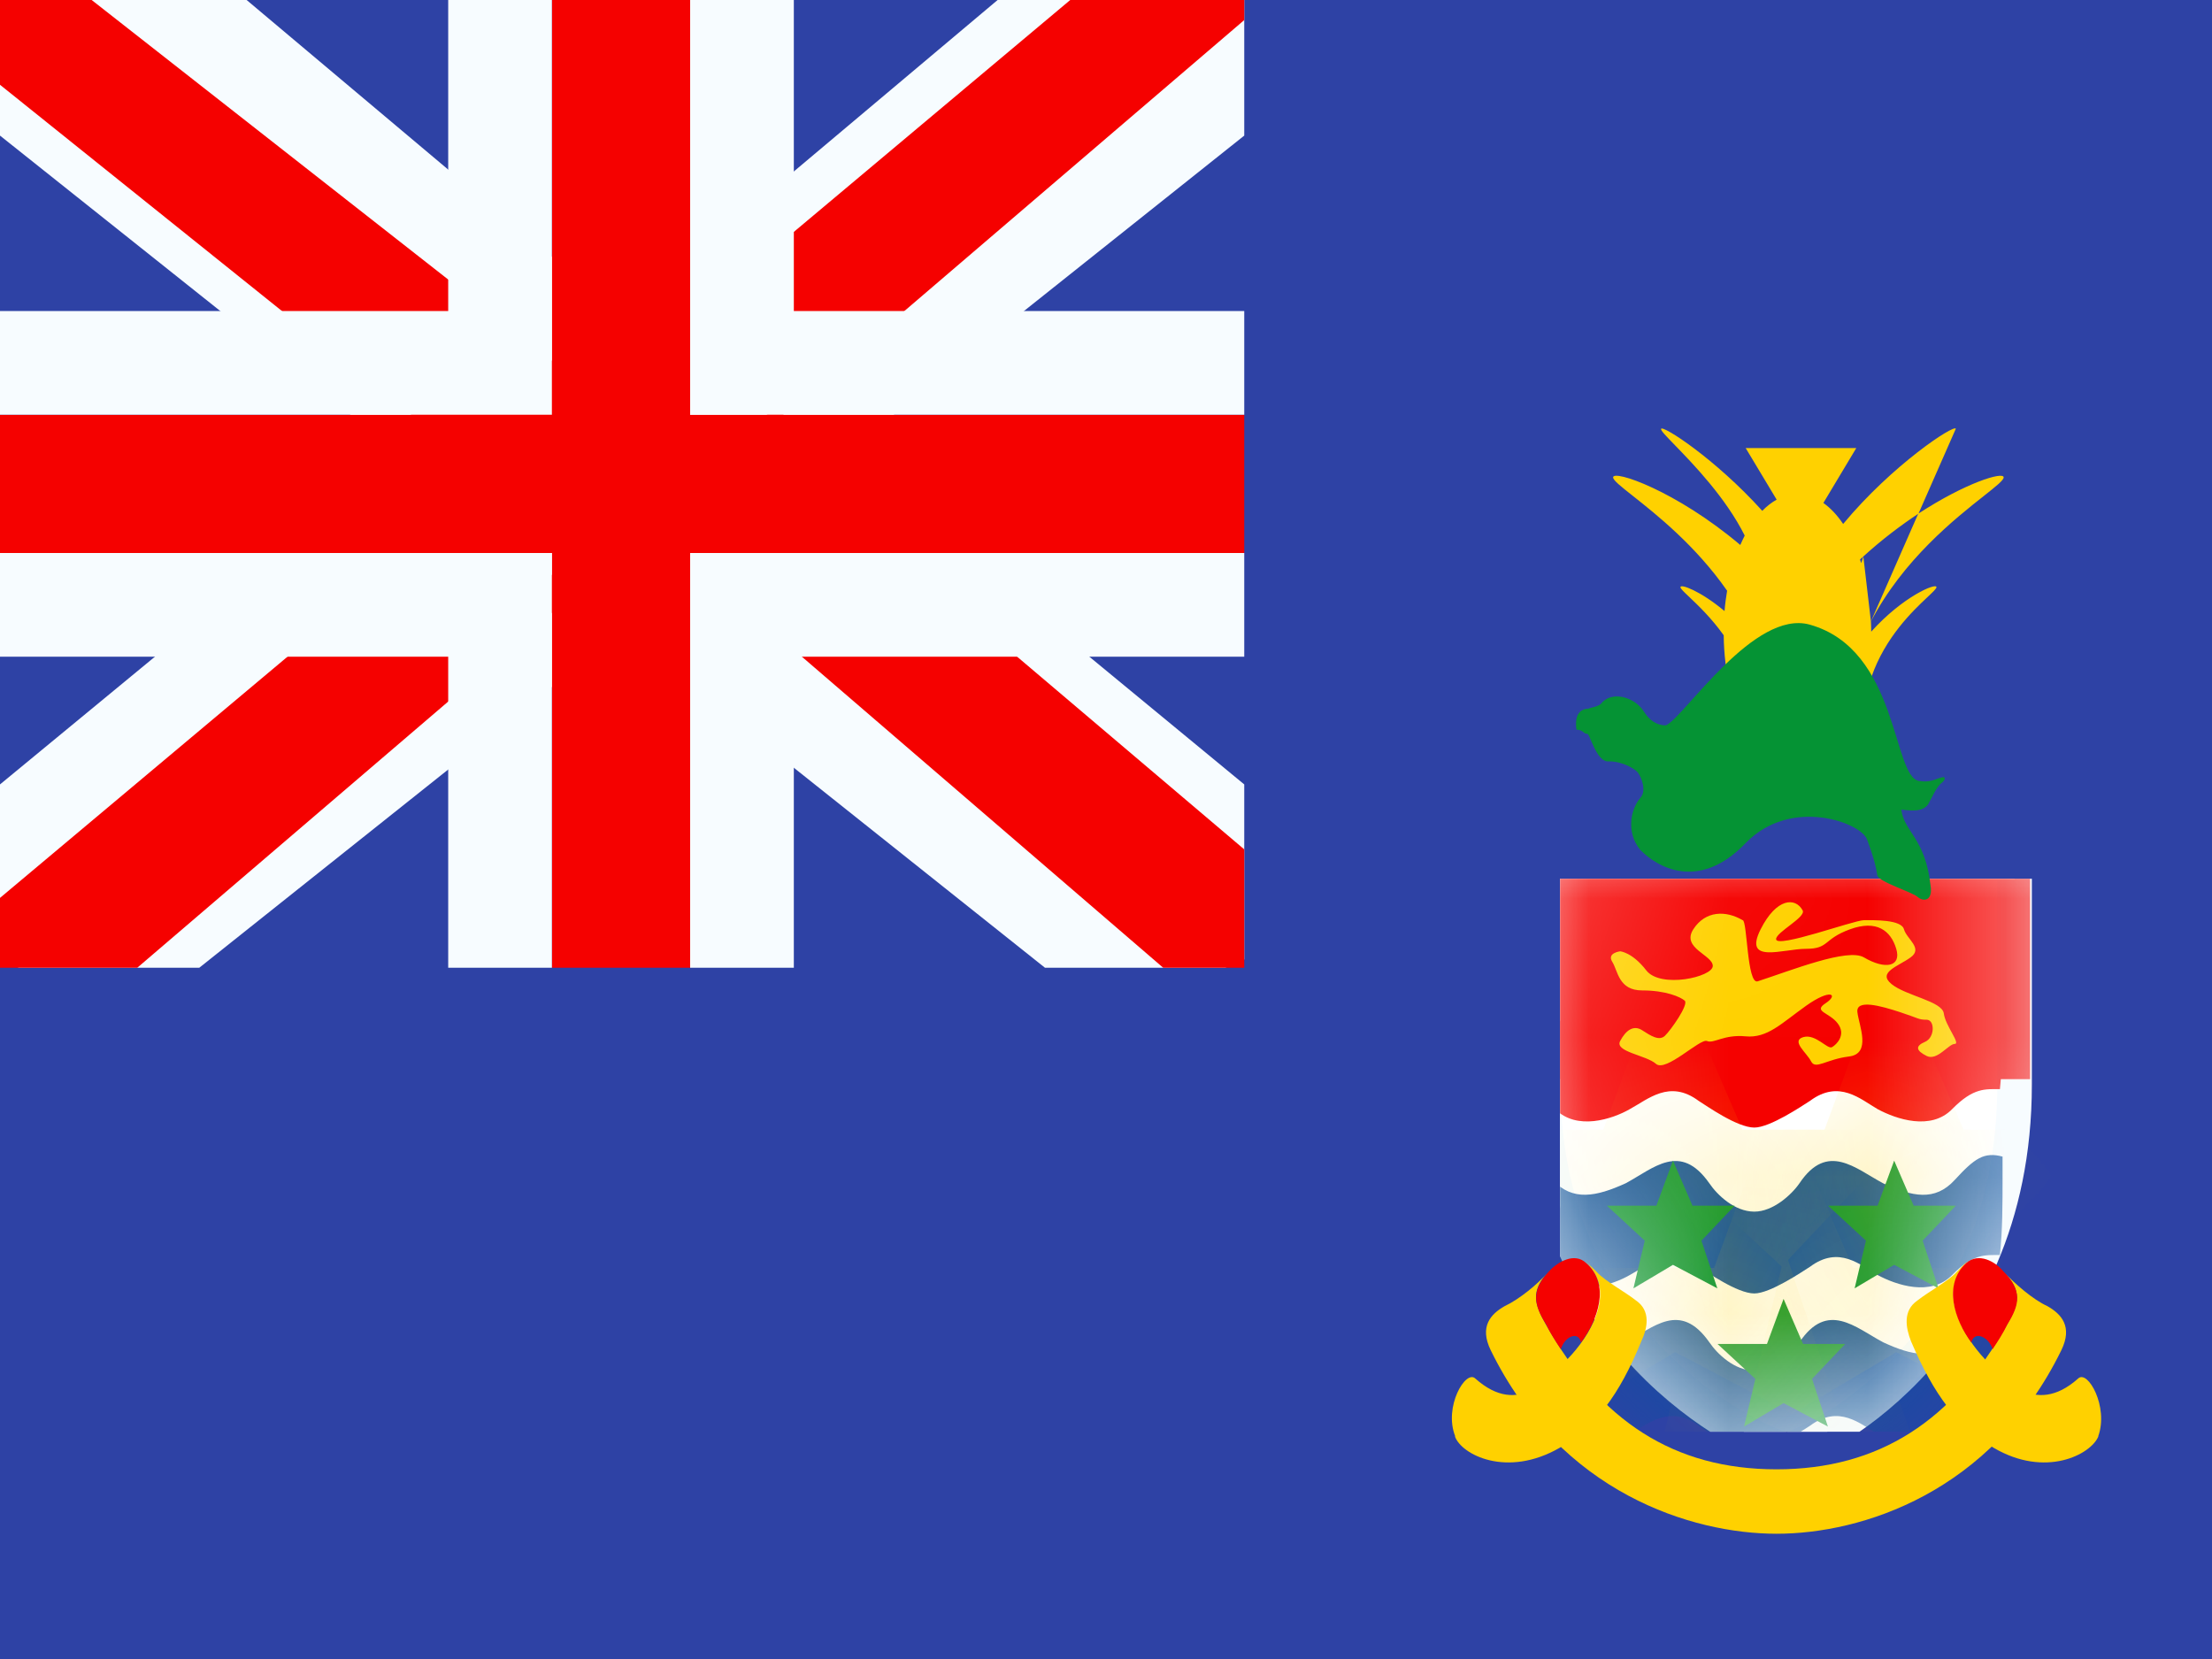 <svg fill="none" height="12" viewBox="0 0 16 12" width="16" xmlns="http://www.w3.org/2000/svg" xmlns:xlink="http://www.w3.org/1999/xlink"><rect x="0" y="0" width="16" height="12" fill="#333333" stroke="none"/><clipPath id="a"><path d="m0 0h16v12h-16z"/></clipPath><clipPath id="b"><path d="m0 0h16v12h-16z"/></clipPath><clipPath id="c"><path d="m11.284 6.356h4v4h-4z"/></clipPath><clipPath id="d"><path d="m0 0h9v7h-9z"/></clipPath><mask id="e" height="5" maskUnits="userSpaceOnUse" width="4" x="11" y="6"><path d="m11.287 6.231h-.125v.125 1.489c0 .986.413 1.644.835 2.055.21.204.422.347.586.439.082.046.152.08.205.102.026.011.049.02.067.026.009.003.018.006.026.008l.001 0c.005.001.022.006.041.006.02 0 .037-.005.042-.006l0-0c.009-.002.018-.005.027-.009.018-.006.04-.015.065-.027.051-.023.117-.057.194-.103.154-.092.351-.236.547-.44.393-.412.774-1.069.774-2.052v-.002-.002-.002-.002-.002-.002-.002-.002-.002-.002-.002-.002-.002-.002-.002-.002-.002-.002-.002-.002-.002-.002-.002-.002-.002-.002-.002-.002-.002-.002-.002-.002-.002-.002-.002-.002-.002-.002-.002-.002-.002-.002-.002-.002-.002-.002-.002-.002-.002-.002-.002-.002-.002-.002-.002-.002-.002-.002-.002-.003-.003-.003-.003-.003-.003-.003-.003-.003-.003-.003-.003-.003-.003-.003-.003-.003-.003-.003-.003-.003-.003-.003-.003-.003-.003-.003-.003-.003-.003-.003-.003-.003-.003-.003-.003-.003-.003-.003-.003-.003-.003-.003-.003-.003-.003-.003-.003-.003-.003-.003-.003-.003-.003-.003-.003-.003-.003-.003-.003-.003-.003-.003-.003-.003-.003-.003-.003-.003-.003-.003-.003-.003-.003-.003-.003-.003-.003-.003-.003-.003-.003-.003-.003-.003-.003-.003-.003-.003-.003-.003-.003-.003-.003-.003-.003-.003-.003-.003-.003-.003-.003-.003-.003-.003-.003-.003-.003-.003-.003-.003-.003-.003-.003-.003-.003-.003-.003-.003-.003-.003-.003-.003-.003-.003-.003-.003-.003-.003-.003-.003-.003-.003-.003-.003-.003-.003-.003-.003-.003-.003-.003-.003-.003-.003-.003-.003-.003-.003-.003-.003-.003-.003-.003-.003-.003-.003-.003-.003-.003-.003-.003-.003-.003-.003-.003-.003-.003-.003-.003-.003-.003-.003-.003-.003-.003-.003-.003-.003-.003-.003-.003-.003-.003-.003-.003-.003-.003-.003-.003-.003-.003-.003-.003-.003-.003-.003-.003-.003-.003-.003-.003-.003-.003-.003-.003-.003-.003-.003-.003-.003-.003-.003-.003-.003-.003-.003-.003-.003-.003-.003-.003-.003-.003-.003-.003-.003-.003-.003-.003-.003-.003-.003-.003-.003-.003-.003-.003-.003-.003-.003-.003-.003-.003-.003-.003-.003-.003-.003-.003-.003-.003-.003-.003-.003-.003-.003-.003-.003-.003-.003-.003-.003-.003-.003-.003-.003-.003-.003-.003-.003-.003-.003-.003-.003-.003-.003-.003-.003-.003-.003-.003-.003-.003-.003-.003-.003-.003-.003-.003-.003-.003-.003-.003-.003-.003-.003-.003-.003-.003-.003-.003-.003-.003-.003-.003-.003-.003-.003-.003-.003-.003-.003-.003-.003-.003-.003-.003-.003-.003-.003-.003-.003-.003-.003-.003-.003-.003-.003-.003-.003-.003-.003-.003-.003-.003-.003-.003-.003-.003-.003-.003-.003-.003-.003-.003-.003-.003-.003-.003-.003-.003-.003-.003-.003-.003-.003-.003-.003-.003-.003-.003-.003-.003-.003-.003-.003-.003-.003-.003-.003-.003-.003-.003-.003-.003-.003-.003-.003-.003-.003-.003-.003-.003-.003-.003-.003-.003-.003-.003-.003-.003-.003-.003-.003-.003-.003-.003-.003-.003-.003-.003-.003-.003-.003-.003-.003-.003-.003-.003-.003-.003-.003-.003-.003-.003-.003-.003-.003-.003-.003-.003-.003-.003-.003-.003-.003-.003-.003-.003-.003-.003-.003-.003-.003-.003-.003-.003-.003-.003-.003-.003-.003-.003-.003-.003-.003-.003-.003-.003-.003-.003-.002-.125h-.125z" fill="#fff" stroke="#fff" stroke-width=".25"/></mask><mask id="f" fill="#fff"><path clip-rule="evenodd" d="m12.901 10.149-.286.17.082-.345-.274-.253h.358l.12-.326.141.326h.305l-.24.253.115.345z" fill="#fff" fill-rule="evenodd"/></mask><mask id="g" fill="#fff"><path clip-rule="evenodd" d="m12.101 9.149-.286.17.082-.345-.274-.253h.358l.12-.326.141.326h.305l-.24.253.115.345z" fill="#fff" fill-rule="evenodd"/></mask><mask id="h" fill="#fff"><path clip-rule="evenodd" d="m13.701 9.149-.286.17.082-.345-.274-.253h.358l.12-.326.141.326h.305l-.24.253.115.345z" fill="#fff" fill-rule="evenodd"/></mask><g clip-path="url(#a)"><path d="m0 0h16v12h-16z" fill="#fff"/><g clip-path="url(#b)"><path clip-rule="evenodd" d="m0 0h16v12h-16z" fill="#2e42a5" fill-rule="evenodd"/><g clip-path="url(#c)"><path d="m11.287 6.231h-.125v.125 1.489c0 .986.413 1.644.835 2.055.21.204.422.347.586.439.082.046.152.08.205.102.026.011.049.02.067.026.009.003.018.006.026.008l.001 0c.005.001.022.006.041.006.02 0 .037-.005.042-.006l0-0c.009-.002.018-.005.027-.009.018-.006.04-.015.065-.027.051-.023.117-.057.194-.103.154-.092.351-.236.547-.44.393-.412.774-1.069.774-2.052v-.002-.002-.002-.002-.002-.002-.002-.002-.002-.002-.002-.002-.002-.002-.002-.002-.002-.002-.002-.002-.002-.002-.002-.002-.002-.002-.002-.002-.002-.002-.002-.002-.002-.002-.002-.002-.002-.002-.002-.002-.002-.002-.002-.002-.002-.002-.002-.002-.002-.002-.002-.002-.002-.002-.002-.002-.002-.002-.002-.003-.003-.003-.003-.003-.003-.003-.003-.003-.003-.003-.003-.003-.003-.003-.003-.003-.003-.003-.003-.003-.003-.003-.003-.003-.003-.003-.003-.003-.003-.003-.003-.003-.003-.003-.003-.003-.003-.003-.003-.003-.003-.003-.003-.003-.003-.003-.003-.003-.003-.003-.003-.003-.003-.003-.003-.003-.003-.003-.003-.003-.003-.003-.003-.003-.003-.003-.003-.003-.003-.003-.003-.003-.003-.003-.003-.003-.003-.003-.003-.003-.003-.003-.003-.003-.003-.003-.003-.003-.003-.003-.003-.003-.003-.003-.003-.003-.003-.003-.003-.003-.003-.003-.003-.003-.003-.003-.003-.003-.003-.003-.003-.003-.003-.003-.003-.003-.003-.003-.003-.003-.003-.003-.003-.003-.003-.003-.003-.003-.003-.003-.003-.003-.003-.003-.003-.003-.003-.003-.003-.003-.003-.003-.003-.003-.003-.003-.003-.003-.003-.003-.003-.003-.003-.003-.003-.003-.003-.003-.003-.003-.003-.003-.003-.003-.003-.003-.003-.003-.003-.003-.003-.003-.003-.003-.003-.003-.003-.003-.003-.003-.003-.003-.003-.003-.003-.003-.003-.003-.003-.003-.003-.003-.003-.003-.003-.003-.003-.003-.003-.003-.003-.003-.003-.003-.003-.003-.003-.003-.003-.003-.003-.003-.003-.003-.003-.003-.003-.003-.003-.003-.003-.003-.003-.003-.003-.003-.003-.003-.003-.003-.003-.003-.003-.003-.003-.003-.003-.003-.003-.003-.003-.003-.003-.003-.003-.003-.003-.003-.003-.003-.003-.003-.003-.003-.003-.003-.003-.003-.003-.003-.003-.003-.003-.003-.003-.003-.003-.003-.003-.003-.003-.003-.003-.003-.003-.003-.003-.003-.003-.003-.003-.003-.003-.003-.003-.003-.003-.003-.003-.003-.003-.003-.003-.003-.003-.003-.003-.003-.003-.003-.003-.003-.003-.003-.003-.003-.003-.003-.003-.003-.003-.003-.003-.003-.003-.003-.003-.003-.003-.003-.003-.003-.003-.003-.003-.003-.003-.003-.003-.003-.003-.003-.003-.003-.003-.003-.003-.003-.003-.003-.003-.003-.003-.003-.003-.003-.003-.003-.003-.003-.003-.003-.003-.003-.003-.003-.003-.003-.003-.003-.003-.003-.003-.003-.003-.003-.003-.003-.003-.003-.003-.003-.003-.003-.003-.003-.003-.003-.003-.003-.003-.003-.003-.003-.003-.003-.003-.003-.003-.003-.003-.003-.003-.003-.003-.003-.003-.003-.003-.003-.003-.003-.003-.003-.003-.003-.003-.003-.003-.003-.003-.003-.003-.003-.003-.003-.003-.003-.003-.003-.003-.003-.003-.003-.003-.003-.003-.003-.003-.003-.003-.003-.003-.003-.003-.003-.003-.003-.003-.003-.003-.003-.003-.003-.003-.003-.003-.003-.003-.003-.003-.002-.125h-.125z" fill="#fff" stroke="#f7fcff" stroke-width=".25"/><g mask="url(#e)"><path d="m11.084 6.106h3.6v1.7h-3.6z" fill="#f50100"/><path d="m12.689 8.156c.115 0 .346-.157.403-.193.211-.157.365-.012.49.06.134.072.384.157.538 0s.24-.145.346-.145c.019-.181.019-.362.019-.567v-.145c-.134-.036-.202.012-.346.169s-.307.121-.518.024c-.202-.108-.403-.301-.605 0-.058.084-.192.205-.326.205-.144 0-.269-.121-.326-.205-.211-.301-.403-.108-.605 0-.211.096-.384.133-.528-.024-.134-.157-.202-.205-.346-.169v.145c0 .205.01.386.029.567.106 0 .182-.012.336.145s.413.072.538 0c.134-.072.288-.217.499-.06.058.036.278.193.403.193z" fill="#f50100"/><path clip-rule="evenodd" d="m11.718 6.881s.087.005.19.138.481.048.481-.032c0-.08-.229-.128-.141-.265.088-.137.237-.137.357-.066.034 0 .031.468.109.442.249-.081.65-.242.768-.173.155.091.273.068.234-.062-.039-.131-.141-.212-.335-.141-.195.071-.149.141-.317.141-.168 0-.457.114-.329-.141.115-.228.252-.233.304-.137.027.049-.192.157-.192.208 0 .07.563-.137.635-.137s.271-.006.29.066c.02.071.14.137.048.203-.091.066-.242.108-.138.193.104.085.366.124.378.212.011.089.124.221.079.221s-.127.125-.203.087c-.076-.038-.085-.071-.012-.102s.072-.16.012-.16-.055-.01-.193-.055c-.137-.045-.319-.096-.308 0 .011.096.104.301-.061.321s-.242.098-.274.035-.147-.148-.057-.175c.09-.027.176.092.209.072.033-.019.103-.089.041-.171-.062-.082-.182-.085-.087-.147.094-.062.038-.109-.142.019-.18.128-.28.236-.438.221s-.229.055-.279.034-.298.229-.369.165c-.071-.063-.301-.087-.259-.165.041-.078.097-.118.159-.078s.123.08.165.04c.042-.04.174-.227.143-.254s-.137-.074-.308-.074-.175-.142-.216-.207.058-.076.058-.076z" fill="#ffd100" fill-rule="evenodd"/><path d="m12.689 9.356c.115 0 .346-.157.403-.193.211-.157.365-.012.49.06.134.072.384.157.538 0s.24-.145.346-.145c.019-.181.019-.362.019-.567v-.145c-.134-.036-.202.012-.346.169s-.307.121-.518.024c-.202-.108-.403-.301-.605 0-.058.084-.192.205-.326.205-.144 0-.269-.121-.326-.205-.211-.301-.403-.108-.605 0-.211.096-.384.133-.528-.024-.134-.157-.202-.205-.346-.169v.145c0 .205.01.386.029.567.106 0 .182-.012.336.145s.413.072.538 0c.134-.072.288-.217.499-.06.058.036.278.193.403.193z" fill="#0b50a0"/><path d="m12.689 10.506c.115 0 .346-.157.403-.193.211-.157.365-.012.49.06.134.072.384.157.538 0 .154-.157.24-.145.346-.145.019-.181.019-.362.019-.567v-.145c-.134-.036-.202.012-.346.169s-.307.121-.518.024c-.202-.108-.403-.301-.605 0-.058.084-.192.205-.326.205-.144 0-.269-.121-.326-.205-.211-.301-.403-.108-.605 0-.211.096-.384.133-.528-.024-.134-.157-.202-.205-.346-.169v.145c0 .205.01.386.029.567.106 0 .182-.012.336.145.154.157.413.072.538 0 .134-.072.288-.217.499-.06.058.036.278.193.403.193z" fill="#0b50a0"/><path clip-rule="evenodd" d="m12.901 10.149-.286.17.082-.345-.274-.253h.358l.12-.326.141.326h.305l-.24.253.115.345z" fill="#059334" fill-rule="evenodd"/><path d="m12.901 10.149.257-.486-.272-.144-.265.157zm-.286.17-.535-.127-.299 1.26 1.115-.66zm.082-.345.535.127.074-.313-.236-.218zm-.274-.253v-.55h-1.406l1.032.954zm.358 0v.55h.384l.133-.36zm.12-.326.505-.218-.545-1.264-.475 1.292zm.141.326-.505.218.143.332h.362zm.305 0 .399.378.879-.928h-1.278zm-.24.253-.399-.378-.227.24.105.313zm.115.345-.257.486 1.214.641-.436-1.302zm-.602-.643-.286.17.561.946.286-.17zm.529.77.082-.345-1.07-.254-.082.345zm-.08-.875-.274-.253-.747.808.274.253zm-.647.701h.358v-1.1h-.358zm.874-.36.12-.326-1.032-.38-.12.326zm-.901-.298.141.326 1.01-.436-.141-.326zm.646.658h.305v-1.1h-.305zm-.094-.928-.24.253.799.756.24-.253zm-.362.806.115.345 1.043-.349-.115-.345zm.894-.316-.321-.17-.514.973.321.17z" fill="#ffd100" mask="url(#f)"/><path clip-rule="evenodd" d="m12.101 9.149-.286.17.082-.345-.274-.253h.358l.12-.326.141.326h.305l-.24.253.115.345z" fill="#059334" fill-rule="evenodd"/><path d="m12.101 9.149.257-.486-.272-.144-.265.157zm-.286.17-.535-.127-.299 1.261 1.115-.66zm.082-.345.535.127.074-.313-.236-.218zm-.274-.253v-.55h-1.406l1.032.954zm.358 0v.55h.384l.133-.36zm.12-.326.505-.218-.545-1.264-.476 1.292zm.141.326-.505.218.143.332h.362zm.305 0 .399.378.879-.928h-1.278zm-.24.253-.399-.378-.227.24.105.313zm.115.345-.257.486 1.214.641-.436-1.302zm-.601-.643-.286.17.561.946.286-.17zm.529.77.082-.345-1.07-.254-.082.345zm-.08-.875-.274-.253-.747.808.274.253zm-.647.701h.358v-1.1h-.358zm.874-.36.12-.326-1.032-.38-.12.326zm-.901-.298.141.326 1.01-.436-.141-.326zm.646.658h.305v-1.1h-.305zm-.094-.928-.24.253.799.756.24-.253zm-.362.806.115.345 1.043-.349-.115-.345zm.894-.316-.321-.17-.514.973.321.17z" fill="#ffd100" mask="url(#g)"/><path clip-rule="evenodd" d="m13.701 9.149-.286.17.082-.345-.274-.253h.358l.12-.326.141.326h.305l-.24.253.115.345z" fill="#059334" fill-rule="evenodd"/><path d="m13.701 9.149.257-.486-.272-.144-.265.157zm-.286.17-.535-.127-.299 1.261 1.115-.66zm.082-.345.535.127.074-.313-.236-.218zm-.274-.253v-.55h-1.406l1.032.954zm.358 0v.55h.384l.133-.36zm.12-.326.505-.218-.546-1.264-.475 1.292zm.141.326-.505.218.143.332h.362zm.305 0 .399.378.879-.928h-1.278zm-.24.253-.399-.378-.227.24.105.313zm.115.345-.257.486 1.214.641-.436-1.302zm-.601-.643-.286.17.561.946.286-.17zm.529.77.082-.345-1.07-.254-.082.345zm-.08-.875-.274-.253-.747.808.274.253zm-.647.701h.358v-1.1h-.358zm.874-.36.12-.326-1.032-.38-.12.326zm-.901-.298.141.326 1.01-.436-.141-.326zm.646.658h.305v-1.1h-.305zm-.094-.928-.24.253.799.756.24-.253zm-.362.806.115.345 1.043-.349-.115-.345zm.894-.316-.321-.17-.514.973.321.17z" fill="#ffd100" mask="url(#h)"/></g></g><g fill="#ffd100"><path d="m10.524 10.39c.046.131.375.303.758.082.26-.156.429-.377.59-.77.046-.098.069-.221-.038-.295-.084-.066-.222-.139-.283-.205-.031-.033-.061-.057-.084-.082.015.016.031.033.046.057.153.197-.008.483-.176.655-.122.123-.344.426-.666.139-.069-.066-.23.205-.145.418z"/><path d="m15.178 10.39c-.054.131-.383.303-.758.082-.26-.156-.429-.377-.597-.77-.038-.098-.061-.221.046-.295.084-.066.222-.139.283-.205.031-.033.054-.057.084-.082-.015.016-.031.033-.046.057-.153.197.008.483.168.655.122.123.352.426.674.139.069-.066.222.205.145.418z"/><path d="m12.851 11.094c.613 0 1.554-.295 2.059-1.327.084-.172 0-.262-.1-.319-.107-.049-.237-.164-.306-.238.122.131.1.221.015.369-.39.696-.926 1.049-1.669 1.049s-1.278-.352-1.669-1.049c-.084-.147-.107-.238.008-.369-.061.074-.199.188-.306.238-.1.057-.184.147-.1.319.505 1.032 1.455 1.327 2.067 1.327z"/></g><path d="m11.435 9.71c-.015-.082-.115-.049-.145.049-.038-.057-.076-.115-.107-.18-.092-.147-.107-.246.023-.385.061-.066.184-.139.268-.057.176.156.084.41-.038.573z" fill="#f50100"/><path d="m14.26 9.71c.015-.082.122-.049.153.049.038-.057.076-.115.107-.18.092-.147.107-.246-.031-.385-.054-.066-.176-.139-.268-.057-.168.156-.084.41.038.573z" fill="#f50100"/><path clip-rule="evenodd" d="m12.492 4.272c-.227-.326-.513-.552-.681-.685-.087-.069-.143-.113-.143-.134 0-.058.455.096.92.489.01-.023.021-.046.032-.068-.137-.274-.371-.516-.505-.654v-0c-.063-.065-.104-.107-.1-.118.01-.03.393.217.732.593.033-.034.068-.061.104-.081l-.224-.373h.8l-.238.397c.052.037.1.088.143.152.356-.429.804-.722.815-.689l-.27.614c-.127.084-.264.187-.399.31l-.024.022.008.025c.002-.002.003-.004.003-.006.004-.014.008-.027.013-.041l.055.471c.001.024.002.048.002.073.229-.255.472-.356.472-.322 0 .011-.026.035-.066.073-.104.098-.304.287-.405.578-.004.012-.016.011-.031.004-.072.391-.271.672-.504.672-.291 0-.527-.437-.533-.979-.089-.125-.185-.216-.247-.275-.04-.038-.066-.062-.066-.073 0-.026.146.028.319.173.004-.051.011-.101.019-.149zm1.04.225c.234-.45.613-.748.818-.91.087-.069.143-.113.143-.134 0-.045-.276.039-.618.263z" fill="#ffd100" fill-rule="evenodd"/><path d="m11.893 5.151c-.064-.11-.238-.158-.312-.061-.028.024-.064.024-.092.036-.046 0-.104.031-.086.152.049 0 .049.03.077.03.018-.012.066.211.158.199.101 0 .191.057.209.081.028.037.064.134.018.183-.064.073-.11.243 0 .377.119.122.422.304.761-.049.33-.341.843-.146.88-.024.046.122.064.195.073.256.009.049.257.122.293.158.046.037.11.024.092-.085-.037-.341-.193-.389-.211-.548.092.012.156.012.193-.037.028-.049.064-.134.101-.158.028-.024.028-.049-.009-.036-.046.012-.073.036-.156.024-.195-.028-.147-.951-.792-1.131-.399-.111-.896.65-1.033.725-.003.002-.006.003-.008.004-.064 0-.119-.037-.156-.097z" fill="#059334"/><g clip-path="url(#d)"><path d="m0 0h9v7h-9z" fill="#2e42a5"/><path d="m-1.002 6.5 1.98.869 8.067-6.424 1.045-1.291-2.118-.29-3.29 2.768-2.648 1.865z" fill="#f7fcff"/><path d="m-.731 7.108 1.009.504 9.437-8.079h-1.417z" fill="#f50100"/><path d="m10.002 6.5-1.98.869-8.067-6.424-1.045-1.291 2.118-.29 3.29 2.768 2.648 1.865z" fill="#f7fcff"/><path d="m9.935 6.937-1.009.504-4.018-3.459-1.191-.386-4.906-3.937h1.417l4.903 3.844 1.302.463z" fill="#f50100"/><g clip-rule="evenodd" fill-rule="evenodd"><path d="m4.992 0h-1v3h-3.992v1h3.992v3h1v-3h4.008v-1h-4.008z" fill="#f50100"/><path d="m3.242-.75h2.5v3h4.008v2.5h-4.008v3h-2.5v-3h-3.992v-2.5h3.992zm.75 3.75h-3.992v1h3.992v3h1v-3h4.008v-1h-4.008v-3h-1z" fill="#f7fcff"/></g></g></g></g></svg>